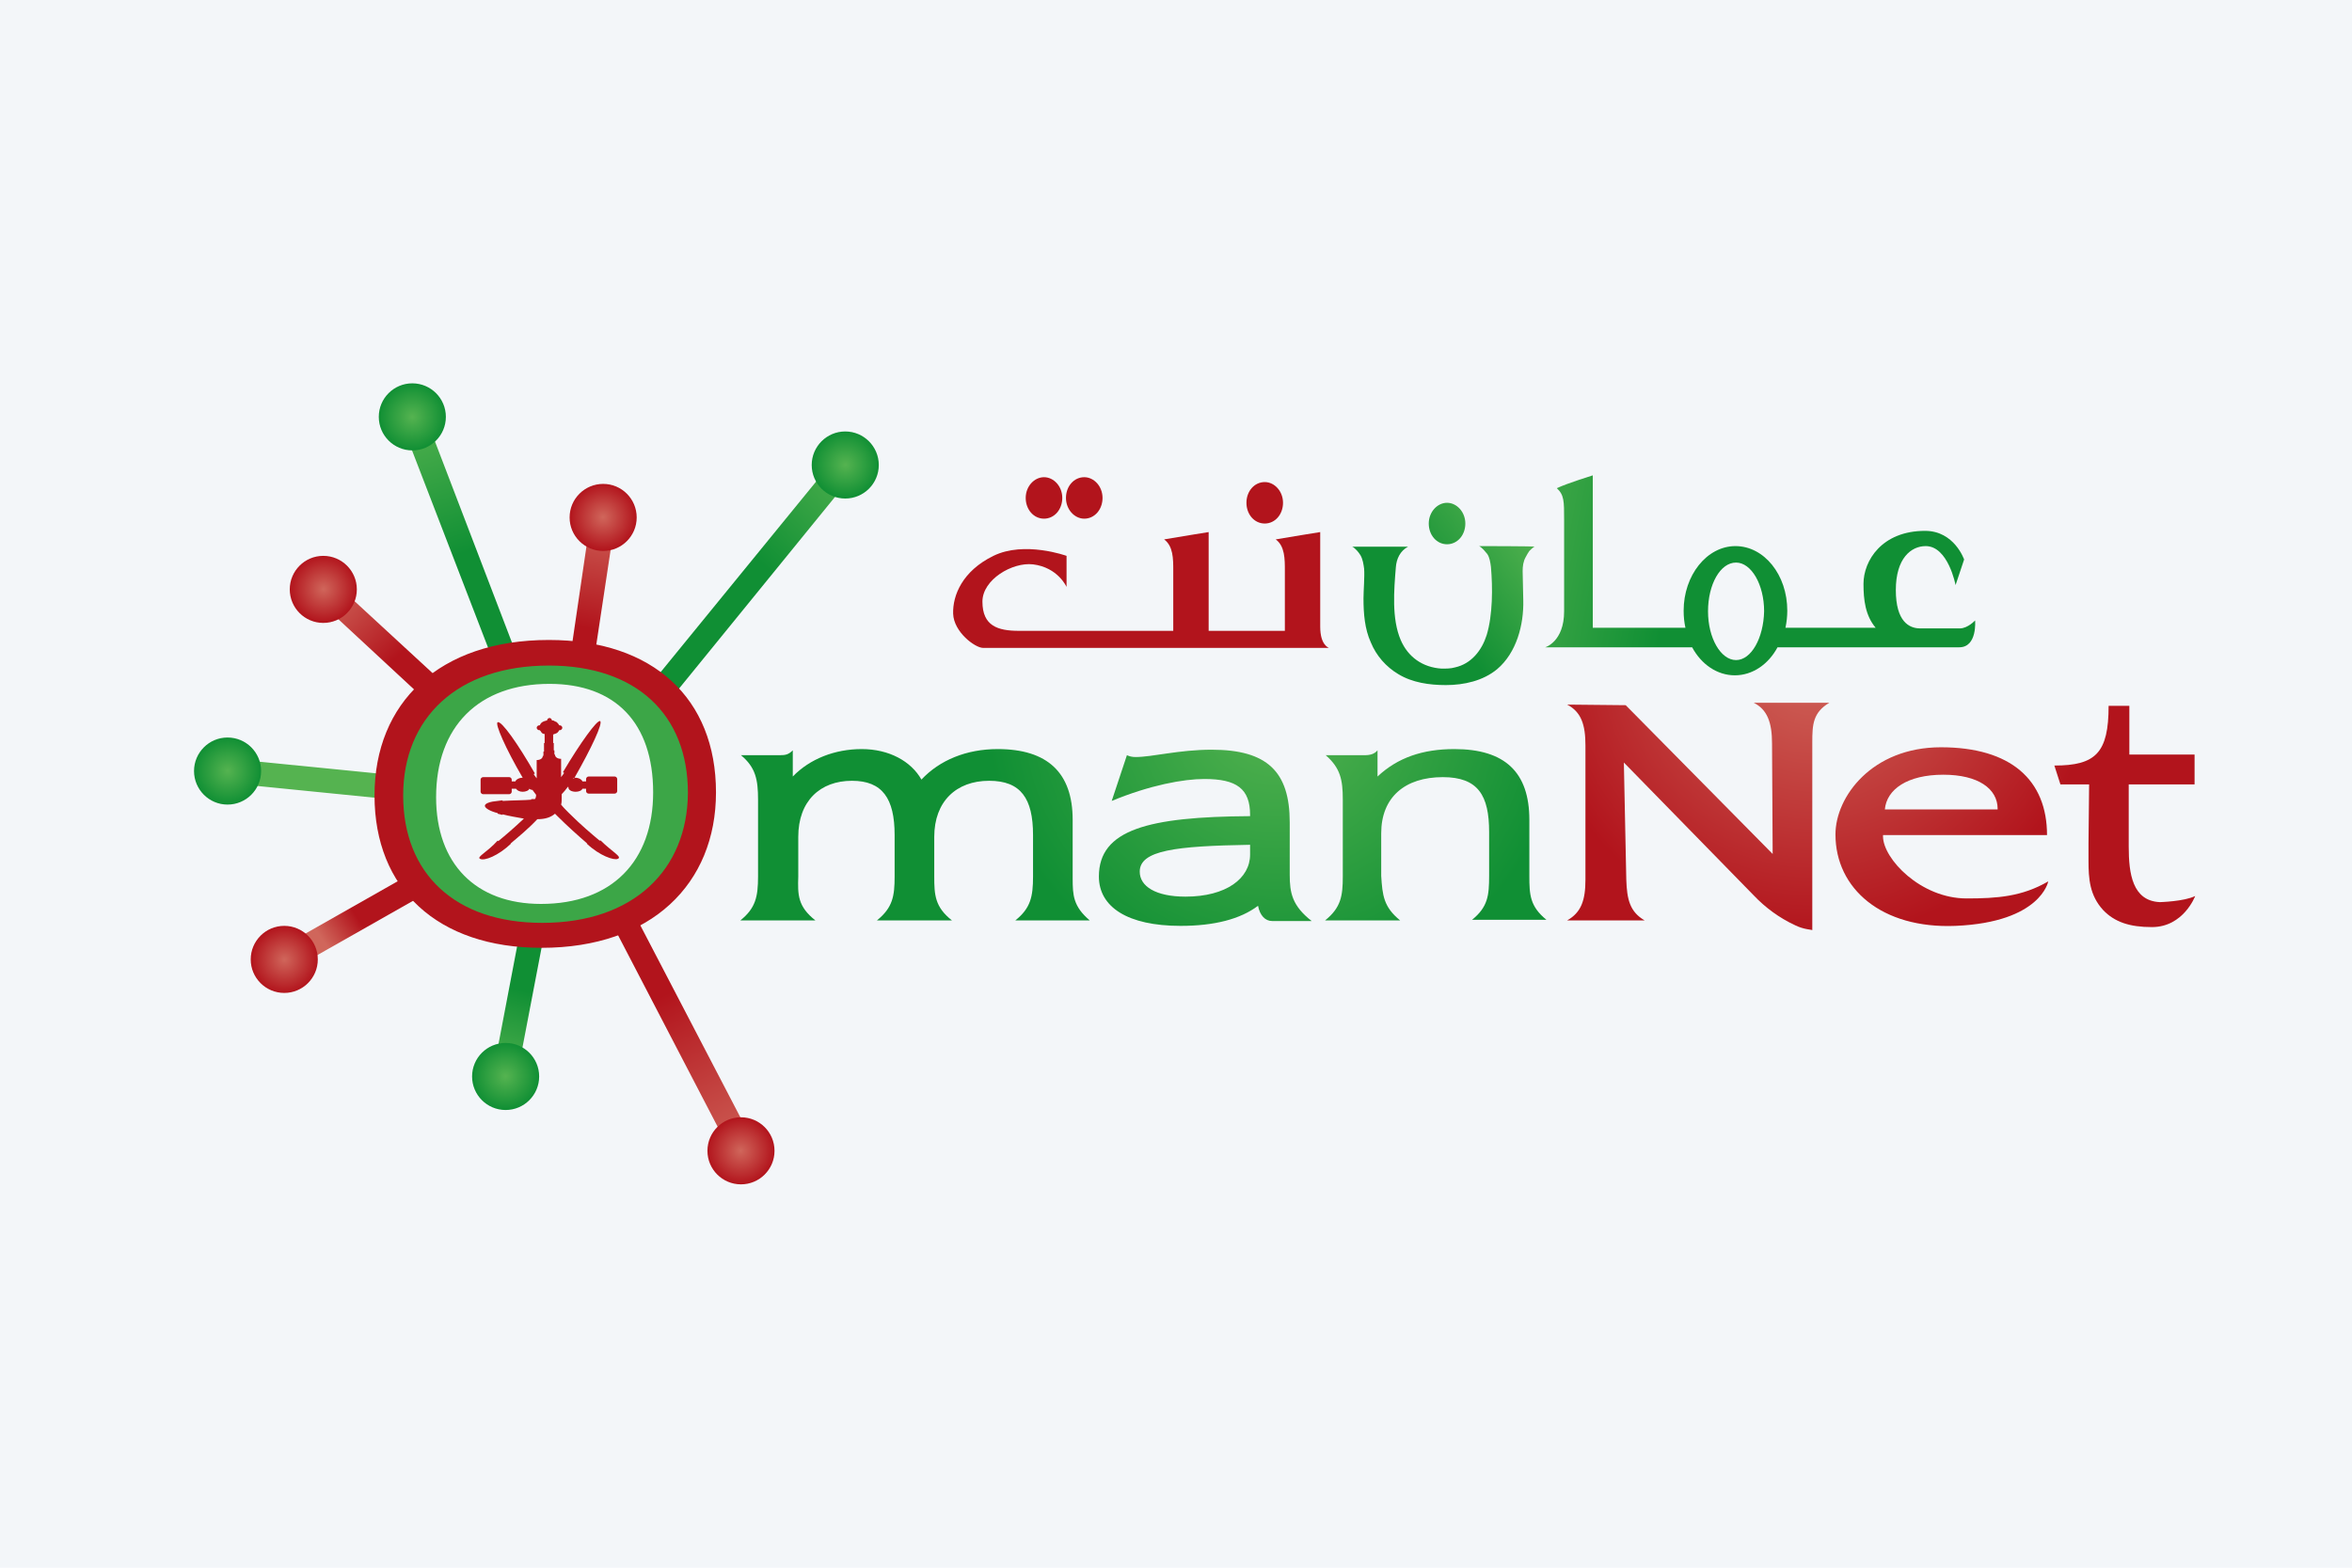 <svg width="60" height="40" viewBox="0 0 60 40" fill="none" xmlns="http://www.w3.org/2000/svg">
<rect width="60" height="40" fill="#F3F6F9"/>
<path d="M20.8 23.484H18.887C19.276 23.173 19.338 22.878 19.338 22.364V20.404C19.338 19.891 19.276 19.58 18.902 19.269H19.898C20.038 19.269 20.116 19.253 20.224 19.145V19.813C20.66 19.362 21.298 19.113 21.982 19.113C22.682 19.113 23.242 19.424 23.506 19.891C23.973 19.393 24.657 19.113 25.451 19.113C26.726 19.113 27.364 19.72 27.364 20.918V22.349C27.364 22.364 27.364 22.395 27.364 22.411C27.364 22.846 27.38 23.127 27.799 23.484H25.902C26.291 23.173 26.353 22.878 26.353 22.364V21.307C26.353 20.373 26.042 19.922 25.233 19.922C24.393 19.922 23.833 20.451 23.833 21.353V22.364C23.833 22.831 23.849 23.142 24.284 23.484H22.371C22.775 23.158 22.822 22.862 22.822 22.364V21.307C22.822 20.373 22.511 19.922 21.733 19.922C20.924 19.922 20.364 20.436 20.364 21.353V22.364C20.349 22.831 20.349 23.127 20.8 23.484Z" fill="url(#paint0_radial)"/>
<path d="M30.117 23.624C28.764 23.624 28.033 23.142 28.033 22.364C28.033 21.167 29.293 20.84 31.89 20.824C31.89 20.809 31.89 20.809 31.89 20.793C31.89 20.124 31.548 19.876 30.724 19.876C30.195 19.876 29.339 20.031 28.36 20.436L28.748 19.269C28.811 19.3 28.888 19.316 28.966 19.316C29.402 19.316 30.07 19.129 30.91 19.129C32.326 19.129 32.901 19.689 32.901 20.98V22.318C32.901 22.784 32.964 23.111 33.461 23.5H32.45C32.279 23.5 32.139 23.36 32.093 23.111C31.642 23.453 30.973 23.624 30.117 23.624ZM29.075 22.24C29.075 22.613 29.479 22.878 30.242 22.878C31.284 22.878 31.89 22.411 31.89 21.804V21.555C29.993 21.587 29.075 21.695 29.075 22.24Z" fill="url(#paint1_radial)"/>
<path d="M35.717 23.484H33.804C34.208 23.158 34.255 22.862 34.255 22.364V20.404C34.255 19.891 34.192 19.596 33.819 19.269H34.815C34.955 19.269 35.063 19.238 35.141 19.145V19.813C35.655 19.331 36.292 19.113 37.101 19.113C38.392 19.113 39.014 19.704 39.014 20.918V22.349C39.014 22.831 39.03 23.127 39.45 23.469H37.552C37.957 23.142 37.988 22.846 37.988 22.349V21.229C37.988 20.296 37.708 19.829 36.806 19.829C35.841 19.829 35.235 20.342 35.235 21.26V22.349C35.266 22.846 35.297 23.142 35.717 23.484Z" fill="url(#paint2_radial)"/>
<path d="M41.487 22.442C41.503 22.955 41.581 23.267 41.954 23.484H39.979C40.337 23.282 40.445 22.971 40.445 22.442V19.02C40.445 18.491 40.337 18.165 39.979 17.978L41.472 17.993L45.221 21.789L45.205 18.973C45.205 18.429 45.081 18.102 44.738 17.931H46.667C46.247 18.18 46.232 18.491 46.232 18.942C46.232 18.958 46.232 18.989 46.232 19.005V23.733C46.216 23.718 46.014 23.718 45.796 23.609C45.392 23.422 45.034 23.158 44.738 22.846L41.425 19.456L41.487 22.442Z" fill="url(#paint3_radial)"/>
<path d="M50.167 22.924C49 22.924 48.036 21.913 48.036 21.338C48.036 21.322 48.036 21.322 48.036 21.307H51.738C51.769 21.307 51.8 21.307 51.816 21.307C51.94 21.307 52.22 21.307 52.22 21.307C52.22 19.907 51.303 19.067 49.514 19.067C47.756 19.067 46.823 20.327 46.823 21.291C46.823 22.675 48.005 23.702 49.887 23.624C52.065 23.531 52.251 22.489 52.251 22.489C51.583 22.878 50.945 22.924 50.167 22.924ZM49.576 19.767C50.463 19.767 50.96 20.124 50.96 20.638C50.96 20.653 50.96 20.653 50.96 20.653H48.083C48.129 20.14 48.658 19.767 49.576 19.767Z" fill="url(#paint4_radial)"/>
<path d="M54.304 21.602C54.304 21.555 54.304 21.509 54.304 21.462V20.015H55.984V19.253H54.32V18.429C54.32 18.398 54.32 18.382 54.32 18.351C54.32 18.18 54.32 18.009 54.32 18.009H53.791C53.791 19.207 53.465 19.533 52.407 19.533L52.562 20.015H53.294L53.278 21.524C53.278 21.618 53.278 21.866 53.278 21.96C53.278 22.427 53.309 22.846 53.651 23.22C53.947 23.531 54.336 23.655 54.896 23.655C55.704 23.655 56 22.862 56 22.862C55.72 23.002 55.098 23.018 55.098 23.018C54.398 22.986 54.304 22.287 54.304 21.602Z" fill="url(#paint5_radial)"/>
<path d="M12.603 16.92L10.223 10.745L10.814 10.527L13.178 16.702L12.603 16.92Z" fill="url(#paint6_linear)"/>
<path d="M15.185 16.625L14.578 16.547L15.076 13.156L15.698 13.234L15.185 16.625Z" fill="url(#paint7_linear)"/>
<path d="M17.129 17.807L16.647 17.402L21.329 11.663L21.811 12.052L17.129 17.807Z" fill="url(#paint8_linear)"/>
<path d="M11.047 18.04L8.045 15.256L8.465 14.805L11.467 17.573L11.047 18.04Z" fill="url(#paint9_linear)"/>
<path d="M5.839 19.358L5.777 19.977L10.25 20.423L10.312 19.804L5.839 19.358Z" fill="#55B350"/>
<path d="M7.407 24.76L7.096 24.215L10.798 22.115L11.109 22.66L7.407 24.76Z" fill="url(#paint10_linear)"/>
<path d="M13.163 27.591L12.556 27.482L13.318 23.484L13.925 23.609L13.163 27.591Z" fill="url(#paint11_linear)"/>
<path d="M18.7 29.504L15.651 23.64L16.196 23.344L19.26 29.224L18.7 29.504Z" fill="url(#paint12_linear)"/>
<path d="M15.325 21.447H15.294C15.091 21.276 14.827 21.058 14.5 20.731C14.438 20.669 14.36 20.591 14.314 20.529C14.329 20.482 14.329 20.42 14.329 20.358V20.264C14.391 20.202 14.438 20.14 14.485 20.078H14.5V20.093C14.5 20.155 14.578 20.202 14.687 20.202C14.765 20.202 14.842 20.171 14.858 20.124H14.951V20.187C14.951 20.218 14.982 20.249 15.014 20.249H15.682C15.714 20.249 15.745 20.218 15.745 20.187V19.876C15.745 19.844 15.714 19.813 15.682 19.813H15.014C14.982 19.813 14.951 19.844 14.951 19.876V19.938H14.858C14.842 19.891 14.765 19.844 14.671 19.844H14.656C15.091 19.082 15.387 18.445 15.309 18.398C15.231 18.367 14.811 18.942 14.36 19.704L14.391 19.72C14.376 19.751 14.345 19.782 14.314 19.829V19.798V19.704V19.611V19.518V19.424V19.362C14.22 19.362 14.158 19.316 14.158 19.253H14.143V19.145H14.127V19.036V18.958H14.111V18.818V18.74C14.127 18.74 14.143 18.724 14.158 18.724C14.189 18.709 14.205 18.709 14.22 18.693C14.236 18.678 14.251 18.662 14.267 18.631H14.283C14.314 18.631 14.345 18.6 14.345 18.569C14.345 18.538 14.314 18.507 14.283 18.507C14.283 18.507 14.283 18.507 14.267 18.507C14.251 18.476 14.236 18.46 14.205 18.429C14.189 18.413 14.158 18.413 14.143 18.398C14.127 18.382 14.096 18.382 14.08 18.382C14.08 18.351 14.049 18.32 14.018 18.32C13.987 18.32 13.956 18.351 13.956 18.382C13.94 18.382 13.909 18.398 13.894 18.398C13.863 18.413 13.847 18.413 13.831 18.429C13.8 18.445 13.785 18.476 13.769 18.507C13.769 18.507 13.769 18.507 13.754 18.507C13.723 18.507 13.691 18.538 13.691 18.569C13.691 18.6 13.723 18.631 13.754 18.631H13.769C13.785 18.647 13.8 18.662 13.816 18.693C13.831 18.709 13.847 18.724 13.878 18.724C13.878 18.724 13.894 18.724 13.894 18.74V18.818V18.958H13.878V19.067V19.176H13.863V19.285H13.847C13.847 19.347 13.785 19.393 13.691 19.393V19.456V19.487V19.549V19.642V19.736V19.798C13.691 19.813 13.691 19.845 13.691 19.86C13.66 19.813 13.629 19.782 13.614 19.751L13.645 19.736C13.209 18.973 12.789 18.382 12.696 18.429C12.618 18.46 12.898 19.098 13.334 19.844C13.24 19.844 13.163 19.891 13.147 19.938H13.054V19.891C13.054 19.86 13.023 19.829 12.992 19.829H12.323C12.291 19.829 12.26 19.86 12.26 19.891V20.202C12.26 20.233 12.291 20.264 12.323 20.264H12.992C13.023 20.264 13.054 20.233 13.054 20.202V20.124H13.163C13.194 20.171 13.256 20.202 13.334 20.202C13.412 20.202 13.489 20.171 13.505 20.124C13.52 20.14 13.552 20.155 13.583 20.155C13.614 20.202 13.645 20.233 13.676 20.28C13.676 20.342 13.66 20.373 13.645 20.389H13.552V20.404C13.396 20.42 13.085 20.42 12.82 20.436V20.42L12.696 20.436C12.509 20.451 12.369 20.498 12.369 20.56C12.369 20.622 12.509 20.7 12.696 20.747C12.696 20.747 12.696 20.747 12.696 20.762L12.82 20.793C12.82 20.793 12.82 20.793 12.82 20.778C12.992 20.824 13.194 20.855 13.365 20.887C13.1 21.136 12.883 21.322 12.711 21.462L12.696 21.447C12.431 21.742 12.152 21.866 12.245 21.913C12.354 21.975 12.711 21.835 13.038 21.524H13.023C13.225 21.353 13.474 21.151 13.707 20.902C13.909 20.902 14.049 20.855 14.158 20.762C14.174 20.778 14.189 20.793 14.205 20.809C14.485 21.089 14.749 21.322 14.982 21.524H14.967C15.294 21.835 15.667 21.96 15.76 21.913C15.885 21.866 15.605 21.727 15.325 21.447ZM14.625 19.844L14.656 19.86C14.64 19.86 14.625 19.86 14.625 19.86V19.844Z" fill="#B2141C"/>
<path d="M13.987 16.733C11.467 16.733 9.989 18.18 9.989 20.311C9.989 22.458 11.436 23.811 13.816 23.811C16.336 23.811 17.813 22.349 17.813 20.233C17.813 18.071 16.382 16.733 13.987 16.733ZM13.8 23.064C12.136 23.064 11.125 22.038 11.125 20.342C11.125 18.538 12.214 17.449 14.018 17.449C15.698 17.449 16.662 18.445 16.662 20.218C16.662 21.975 15.605 23.064 13.8 23.064Z" fill="#3CA647"/>
<path d="M14.003 16.329C11.203 16.329 9.554 17.931 9.554 20.296C9.554 22.675 11.156 24.184 13.816 24.184C16.616 24.184 18.265 22.551 18.265 20.218C18.265 17.822 16.662 16.329 14.003 16.329ZM13.832 23.547C11.607 23.547 10.285 22.287 10.285 20.296C10.285 18.32 11.669 16.982 14.003 16.982C16.227 16.982 17.549 18.227 17.549 20.233C17.534 22.193 16.165 23.547 13.832 23.547Z" fill="#B2141C"/>
<path d="M15.387 14.058C15.859 14.058 16.242 13.675 16.242 13.203C16.242 12.73 15.859 12.347 15.387 12.347C14.914 12.347 14.531 12.73 14.531 13.203C14.531 13.675 14.914 14.058 15.387 14.058Z" fill="url(#paint13_radial)"/>
<path d="M21.562 12.72C22.035 12.72 22.418 12.337 22.418 11.865C22.418 11.393 22.035 11.009 21.562 11.009C21.09 11.009 20.707 11.393 20.707 11.865C20.707 12.337 21.09 12.72 21.562 12.72Z" fill="url(#paint14_radial)"/>
<path d="M10.518 11.492C10.991 11.492 11.374 11.109 11.374 10.636C11.374 10.164 10.991 9.781 10.518 9.781C10.046 9.781 9.663 10.164 9.663 10.636C9.663 11.109 10.046 11.492 10.518 11.492Z" fill="url(#paint15_radial)"/>
<path d="M8.247 15.894C8.72 15.894 9.103 15.511 9.103 15.038C9.103 14.566 8.72 14.183 8.247 14.183C7.775 14.183 7.392 14.566 7.392 15.038C7.392 15.511 7.775 15.894 8.247 15.894Z" fill="url(#paint16_radial)"/>
<path d="M5.805 20.529C6.278 20.529 6.661 20.146 6.661 19.673C6.661 19.201 6.278 18.818 5.805 18.818C5.333 18.818 4.95 19.201 4.95 19.673C4.95 20.146 5.333 20.529 5.805 20.529Z" fill="url(#paint17_radial)"/>
<path d="M7.252 25.335C7.724 25.335 8.107 24.952 8.107 24.48C8.107 24.007 7.724 23.624 7.252 23.624C6.779 23.624 6.396 24.007 6.396 24.48C6.396 24.952 6.779 25.335 7.252 25.335Z" fill="url(#paint18_radial)"/>
<path d="M12.898 28.322C13.371 28.322 13.754 27.939 13.754 27.466C13.754 26.994 13.371 26.611 12.898 26.611C12.426 26.611 12.043 26.994 12.043 27.466C12.043 27.939 12.426 28.322 12.898 28.322Z" fill="url(#paint19_radial)"/>
<path d="M18.902 30.219C19.375 30.219 19.758 29.836 19.758 29.364C19.758 28.891 19.375 28.508 18.902 28.508C18.43 28.508 18.047 28.891 18.047 29.364C18.047 29.836 18.43 30.219 18.902 30.219Z" fill="url(#paint20_radial)"/>
<path d="M32.264 13.358C32.528 13.358 32.73 13.125 32.73 12.829C32.73 12.534 32.513 12.3 32.264 12.3C31.999 12.3 31.797 12.534 31.797 12.829C31.797 13.125 31.999 13.358 32.264 13.358Z" fill="#B2141C"/>
<path d="M26.633 13.234C26.897 13.234 27.099 13 27.099 12.705C27.099 12.409 26.882 12.176 26.633 12.176C26.384 12.176 26.166 12.409 26.166 12.705C26.166 13 26.369 13.234 26.633 13.234Z" fill="#B2141C"/>
<path d="M27.66 13.234C27.924 13.234 28.126 13 28.126 12.705C28.126 12.409 27.908 12.176 27.66 12.176C27.395 12.176 27.193 12.409 27.193 12.705C27.193 13 27.411 13.234 27.66 13.234Z" fill="#B2141C"/>
<path d="M33.679 15.987V13.576C33.679 13.576 32.808 13.716 32.544 13.763C32.777 13.934 32.777 14.26 32.777 14.556C32.777 14.82 32.777 15.785 32.777 16.096H30.833V13.576C30.833 13.576 29.962 13.716 29.697 13.763C29.93 13.934 29.93 14.26 29.93 14.556C29.93 14.82 29.93 15.785 29.93 16.096H25.995C25.451 16.096 25.062 15.971 25.062 15.349C25.062 14.789 25.824 14.338 26.353 14.4C26.991 14.478 27.208 14.976 27.208 14.976V14.183C27.208 14.183 26.135 13.794 25.342 14.183C24.549 14.571 24.3 15.194 24.315 15.66C24.331 16.127 24.875 16.531 25.078 16.531H25.964H33.119H33.539H33.897C33.881 16.516 33.679 16.453 33.679 15.987Z" fill="#B2141C"/>
<path d="M50.385 15.831C50.385 15.831 50.198 16.034 49.996 16.034H48.985C48.705 16.034 48.363 15.863 48.363 15.054C48.363 14.245 48.752 13.934 49.125 13.934C49.7 13.934 49.887 14.929 49.887 14.929L50.105 14.276C50.105 14.276 49.856 13.545 49.109 13.545C48.005 13.545 47.538 14.307 47.538 14.898C47.538 15.303 47.585 15.707 47.849 16.018H45.547C45.578 15.878 45.594 15.723 45.594 15.582C45.594 14.665 45.003 13.934 44.272 13.934C43.541 13.934 42.95 14.68 42.95 15.582C42.95 15.738 42.965 15.878 42.996 16.018H40.632V12.129C40.632 12.129 39.979 12.332 39.714 12.456C39.901 12.627 39.901 12.783 39.901 13.265C39.901 13.498 39.901 14.867 39.901 15.598C39.901 16.376 39.419 16.516 39.419 16.516H40.103H40.305H43.167C43.401 16.951 43.805 17.231 44.256 17.231C44.707 17.231 45.112 16.951 45.345 16.516H49.98C50.447 16.516 50.385 15.831 50.385 15.831ZM44.287 16.842C43.898 16.842 43.572 16.282 43.572 15.598C43.572 14.914 43.883 14.354 44.287 14.354C44.676 14.354 45.003 14.914 45.003 15.598C44.987 16.282 44.676 16.842 44.287 16.842Z" fill="url(#paint21_linear)"/>
<path d="M36.914 13.887C37.179 13.887 37.381 13.654 37.381 13.358C37.381 13.063 37.163 12.829 36.914 12.829C36.666 12.829 36.448 13.063 36.448 13.358C36.448 13.654 36.65 13.887 36.914 13.887Z" fill="url(#paint22_linear)"/>
<path d="M37.723 13.934C37.754 13.934 37.817 13.996 37.848 14.027C37.879 14.058 37.91 14.105 37.941 14.136C38.003 14.229 38.019 14.354 38.034 14.463C38.081 14.991 38.081 15.691 37.925 16.205C37.801 16.593 37.537 16.936 37.117 17.029C37.008 17.06 36.899 17.06 36.775 17.06C36.292 17.029 35.919 16.765 35.732 16.329C35.499 15.785 35.561 15.054 35.608 14.478C35.623 14.26 35.717 14.058 35.919 13.949H34.488C34.519 13.949 34.581 14.011 34.612 14.043C34.644 14.074 34.675 14.12 34.706 14.167C34.768 14.276 34.783 14.4 34.799 14.509C34.815 14.711 34.783 15.069 34.783 15.271C34.783 15.66 34.815 16.049 34.97 16.391C35.11 16.733 35.359 17.014 35.67 17.2C36.028 17.418 36.463 17.48 36.883 17.48C37.35 17.48 37.832 17.371 38.19 17.076C38.688 16.656 38.874 15.94 38.859 15.318C38.859 15.116 38.843 14.774 38.843 14.571C38.843 14.447 38.859 14.323 38.921 14.214C38.952 14.152 38.983 14.105 39.014 14.058C39.045 14.027 39.123 13.949 39.154 13.949C39.154 13.934 37.723 13.934 37.723 13.934Z" fill="url(#paint23_linear)"/>
<defs>
<radialGradient id="paint0_radial" cx="0" cy="0" r="1" gradientUnits="userSpaceOnUse" gradientTransform="translate(32.556 18.075) scale(7.375)">
<stop stop-color="#55B350"/>
<stop offset="1" stop-color="#108F34"/>
</radialGradient>
<radialGradient id="paint1_radial" cx="0" cy="0" r="1" gradientUnits="userSpaceOnUse" gradientTransform="translate(32.556 18.075) scale(7.375)">
<stop stop-color="#55B350"/>
<stop offset="1" stop-color="#108F34"/>
</radialGradient>
<radialGradient id="paint2_radial" cx="0" cy="0" r="1" gradientUnits="userSpaceOnUse" gradientTransform="translate(32.556 18.075) scale(7.375)">
<stop stop-color="#55B350"/>
<stop offset="1" stop-color="#108F34"/>
</radialGradient>
<radialGradient id="paint3_radial" cx="0" cy="0" r="1" gradientUnits="userSpaceOnUse" gradientTransform="translate(46.26 16.699) scale(7.246)">
<stop stop-color="#D0665B"/>
<stop offset="1" stop-color="#B2141C"/>
</radialGradient>
<radialGradient id="paint4_radial" cx="0" cy="0" r="1" gradientUnits="userSpaceOnUse" gradientTransform="translate(46.26 16.699) scale(7.246)">
<stop stop-color="#D0665B"/>
<stop offset="1" stop-color="#B2141C"/>
</radialGradient>
<radialGradient id="paint5_radial" cx="0" cy="0" r="1" gradientUnits="userSpaceOnUse" gradientTransform="translate(46.26 16.699) scale(7.246)">
<stop stop-color="#D0665B"/>
<stop offset="1" stop-color="#B2141C"/>
</radialGradient>
<linearGradient id="paint6_linear" x1="10.624" y1="10.36" x2="11.831" y2="14.111" gradientUnits="userSpaceOnUse">
<stop stop-color="#55B350"/>
<stop offset="1" stop-color="#108F34"/>
</linearGradient>
<linearGradient id="paint7_linear" x1="15.479" y1="12.956" x2="14.931" y2="16.018" gradientUnits="userSpaceOnUse">
<stop stop-color="#D0665B"/>
<stop offset="1" stop-color="#B2141C"/>
</linearGradient>
<linearGradient id="paint8_linear" x1="22.165" y1="11.828" x2="19.502" y2="14.458" gradientUnits="userSpaceOnUse">
<stop stop-color="#55B350"/>
<stop offset="1" stop-color="#108F34"/>
</linearGradient>
<linearGradient id="paint9_linear" x1="8.363" y1="14.958" x2="10.1" y2="16.786" gradientUnits="userSpaceOnUse">
<stop stop-color="#D0665B"/>
<stop offset="1" stop-color="#B2141C"/>
</linearGradient>
<linearGradient id="paint10_linear" x1="8.254" y1="24.018" x2="9.122" y2="23.423" gradientUnits="userSpaceOnUse">
<stop stop-color="#D0665B"/>
<stop offset="1" stop-color="#B2141C"/>
</linearGradient>
<linearGradient id="paint11_linear" x1="12.67" y1="27.597" x2="13.317" y2="25.269" gradientUnits="userSpaceOnUse">
<stop stop-color="#55B350"/>
<stop offset="1" stop-color="#108F34"/>
</linearGradient>
<linearGradient id="paint12_linear" x1="19.195" y1="29.701" x2="16.91" y2="25.405" gradientUnits="userSpaceOnUse">
<stop stop-color="#D0665B"/>
<stop offset="1" stop-color="#B2141C"/>
</linearGradient>
<radialGradient id="paint13_radial" cx="0" cy="0" r="1" gradientUnits="userSpaceOnUse" gradientTransform="translate(15.383 13.196) scale(0.856)">
<stop stop-color="#D0665B"/>
<stop offset="1" stop-color="#B2141C"/>
</radialGradient>
<radialGradient id="paint14_radial" cx="0" cy="0" r="1" gradientUnits="userSpaceOnUse" gradientTransform="translate(21.566 11.86) scale(0.856)">
<stop stop-color="#55B350"/>
<stop offset="1" stop-color="#108F34"/>
</radialGradient>
<radialGradient id="paint15_radial" cx="0" cy="0" r="1" gradientUnits="userSpaceOnUse" gradientTransform="translate(10.517 10.637) scale(0.856)">
<stop stop-color="#55B350"/>
<stop offset="1" stop-color="#108F34"/>
</radialGradient>
<radialGradient id="paint16_radial" cx="0" cy="0" r="1" gradientUnits="userSpaceOnUse" gradientTransform="translate(8.252 15.03) scale(0.856)">
<stop stop-color="#D0665B"/>
<stop offset="1" stop-color="#B2141C"/>
</radialGradient>
<radialGradient id="paint17_radial" cx="0" cy="0" r="1" gradientUnits="userSpaceOnUse" gradientTransform="translate(5.806 19.673) scale(0.856)">
<stop stop-color="#55B350"/>
<stop offset="1" stop-color="#108F34"/>
</radialGradient>
<radialGradient id="paint18_radial" cx="0" cy="0" r="1" gradientUnits="userSpaceOnUse" gradientTransform="translate(7.256 24.485) scale(0.856)">
<stop stop-color="#D0665B"/>
<stop offset="1" stop-color="#B2141C"/>
</radialGradient>
<radialGradient id="paint19_radial" cx="0" cy="0" r="1" gradientUnits="userSpaceOnUse" gradientTransform="translate(12.895 27.461) scale(0.856)">
<stop stop-color="#55B350"/>
<stop offset="1" stop-color="#108F34"/>
</radialGradient>
<radialGradient id="paint20_radial" cx="0" cy="0" r="1" gradientUnits="userSpaceOnUse" gradientTransform="translate(18.896 29.363) scale(0.856)">
<stop stop-color="#D0665B"/>
<stop offset="1" stop-color="#B2141C"/>
</radialGradient>
<linearGradient id="paint21_linear" x1="37.38" y1="13.74" x2="42.628" y2="14.724" gradientUnits="userSpaceOnUse">
<stop stop-color="#55B350"/>
<stop offset="1" stop-color="#108F34"/>
</linearGradient>
<linearGradient id="paint22_linear" x1="38.332" y1="12.28" x2="35.659" y2="14.308" gradientUnits="userSpaceOnUse">
<stop stop-color="#55B350"/>
<stop offset="1" stop-color="#108F34"/>
</linearGradient>
<linearGradient id="paint23_linear" x1="39.154" y1="13.364" x2="36.481" y2="15.391" gradientUnits="userSpaceOnUse">
<stop stop-color="#55B350"/>
<stop offset="1" stop-color="#108F34"/>
</linearGradient>
</defs>
</svg>
